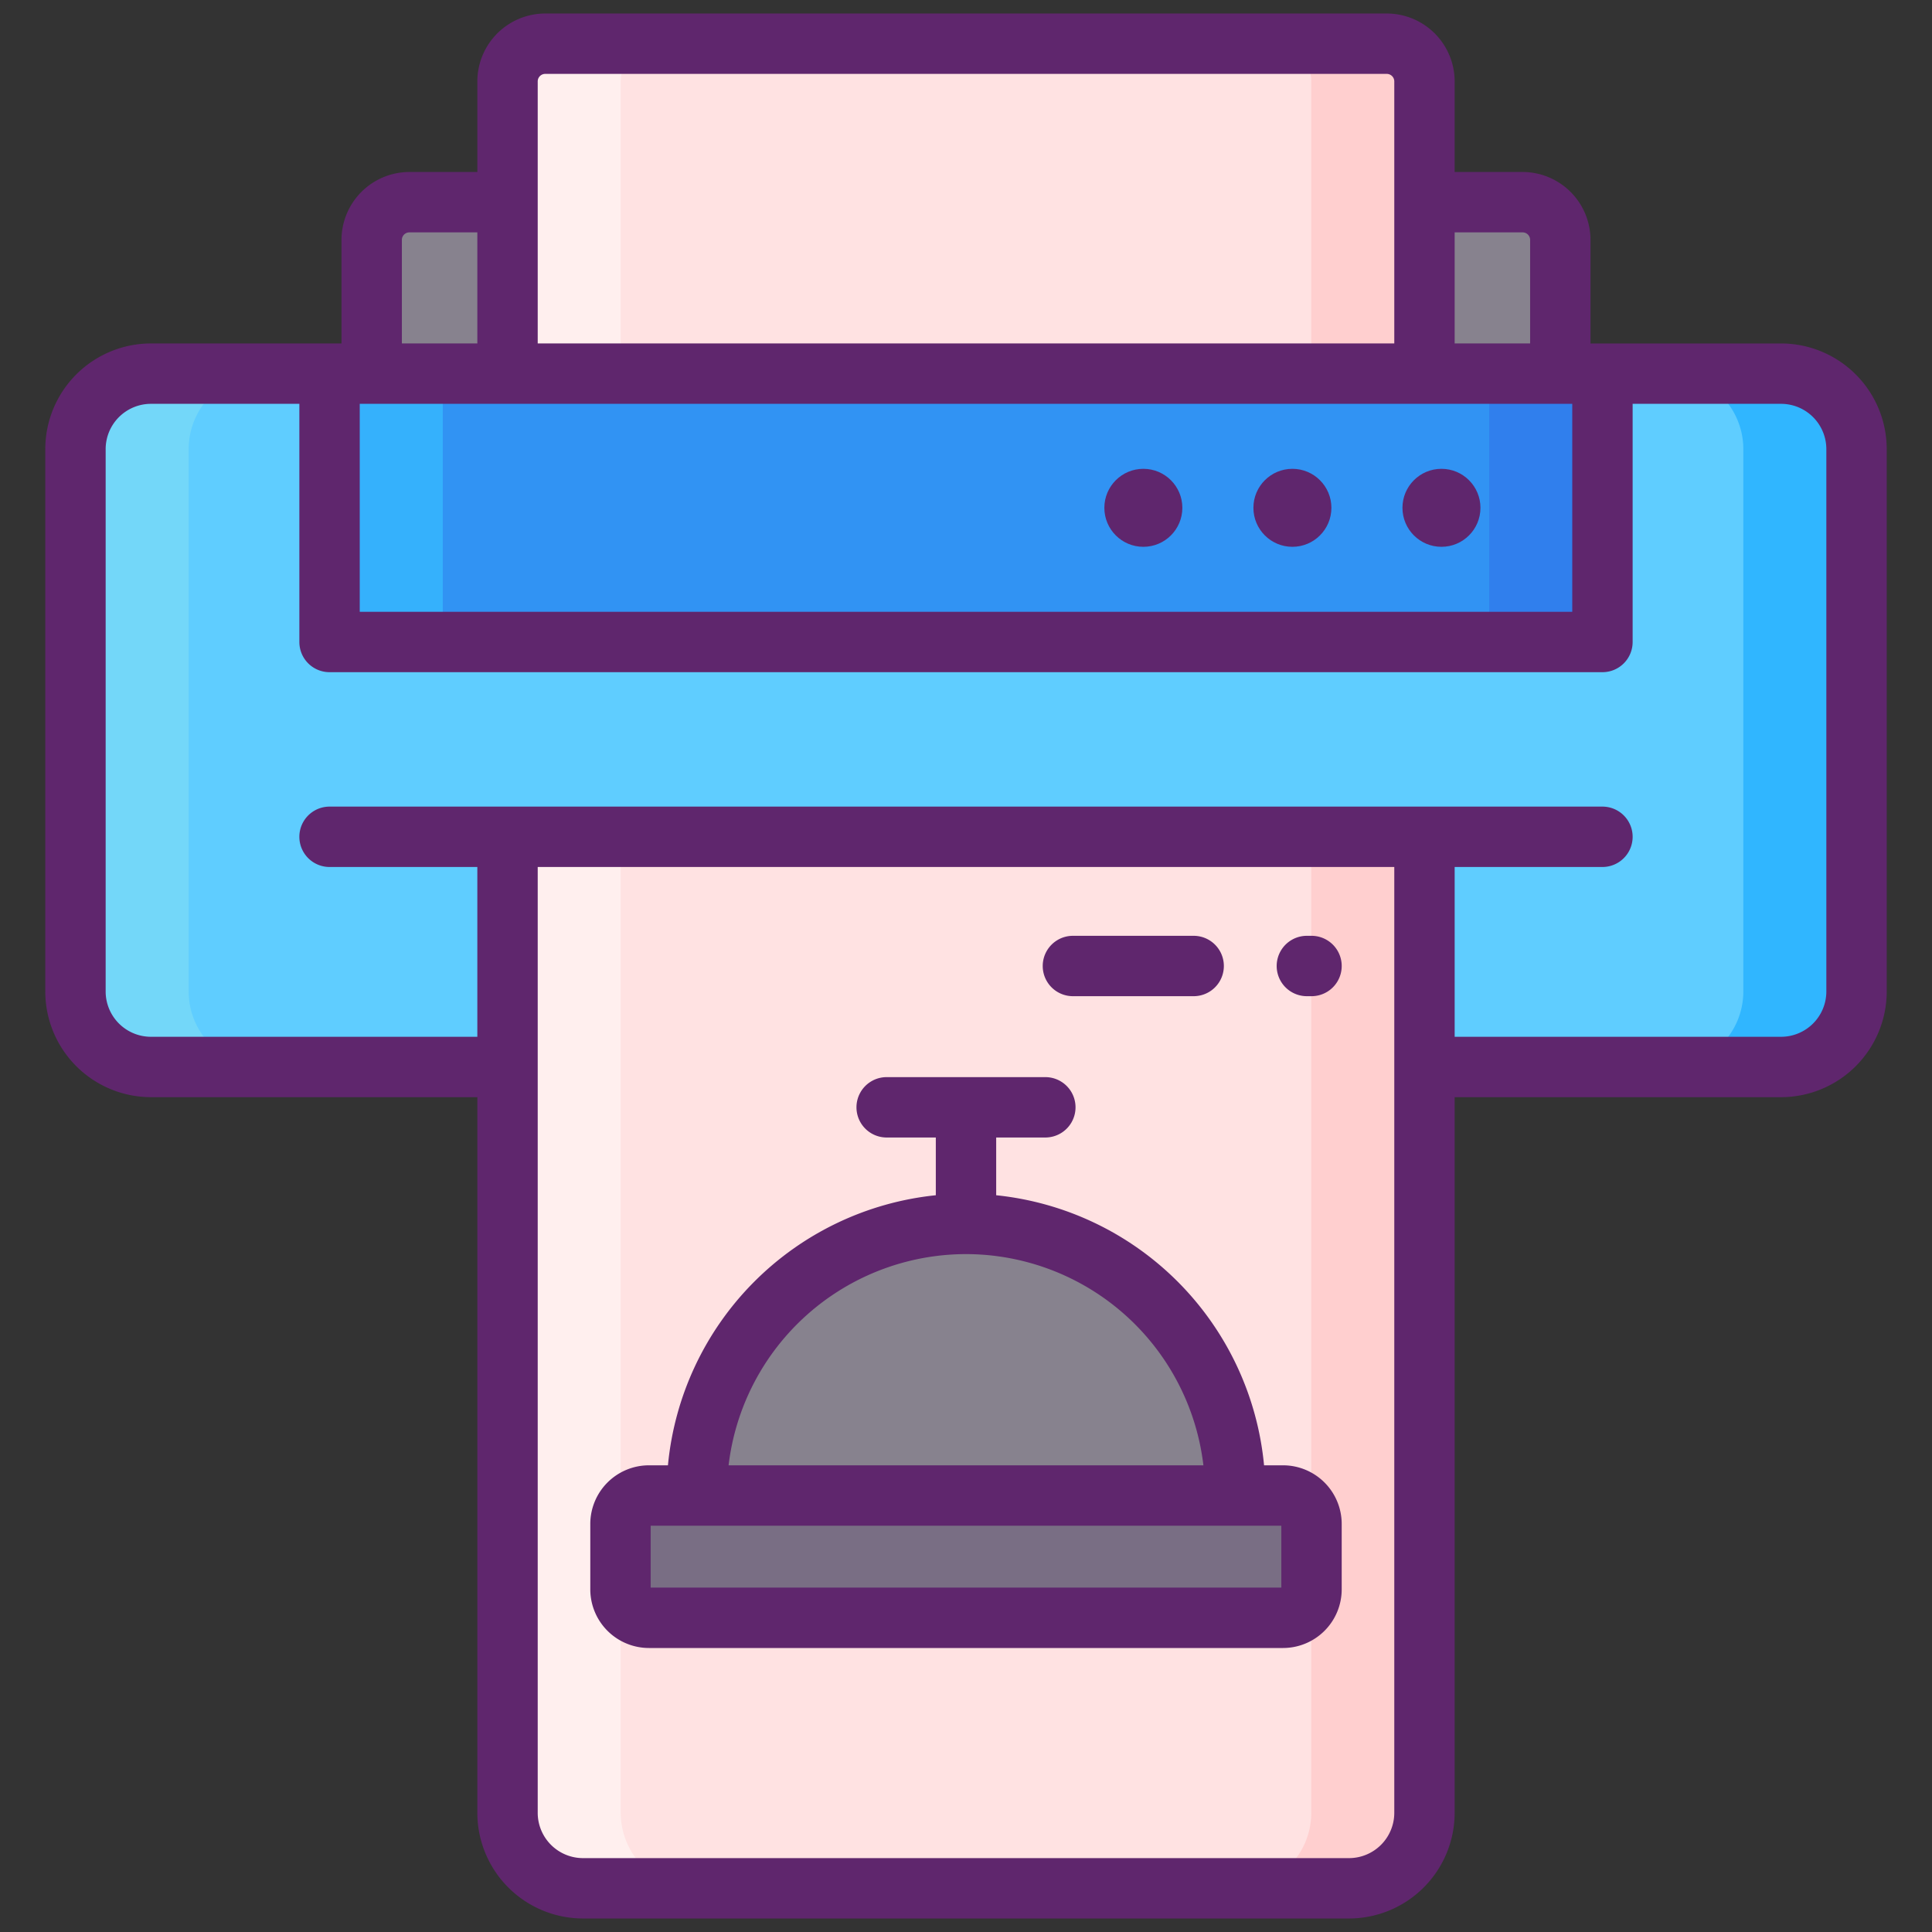 <svg xmlns="http://www.w3.org/2000/svg" viewBox="0 0 256 256"><rect x="0" y="0" width="256" height="256" fill="#333333" stroke="none"/><title>Foodies Expanded</title><path d="M246,59.51v71.87a10,10,0,0,1-10,10H188.75v-30.5H67.25v30.5H20a10,10,0,0,1-10-10V59.51a10,10,0,0,1,10-10H236A10,10,0,0,1,246,59.51Z" fill="#5fcdff"/><path d="M67.25,26.79V49.51h-18V31.79a5,5,0,0,1,5-5Z" fill="#87828e"/><path d="M206.75,31.79V49.51h-18V26.79h13A5,5,0,0,1,206.75,31.79Z" fill="#87828e"/><rect x="43.667" y="49.509" width="168.667" height="35.559" fill="#3193f3"/><path d="M67.25,110.88V240.21a10,10,0,0,0,10,10h101.5a10,10,0,0,0,10-10V110.88Z" fill="#ffe2e2"/><path d="M183.75,5.79H72.25a5,5,0,0,0-5,5V49.51h121.5V10.79A5,5,0,0,0,183.75,5.79Z" fill="#ffe2e2"/><path d="M35,49.51H20a10,10,0,0,0-10,10v71.87a10,10,0,0,0,10,10H35a10,10,0,0,1-10-10V59.51A10,10,0,0,1,35,49.51Z" fill="#73d7f9"/><path d="M82.25,240.21V110.88h-15V240.21a10,10,0,0,0,10,10h15A10,10,0,0,1,82.25,240.21Z" fill="#ffefee"/><path d="M82.25,10.79a5,5,0,0,1,5-5h-15a5,5,0,0,0-5,5V49.51h15Z" fill="#ffefee"/><path d="M236,49.51H221a10,10,0,0,1,10,10v71.87a10,10,0,0,1-10,10h15a10,10,0,0,0,10-10V59.51A10,10,0,0,0,236,49.51Z" fill="#30b6ff"/><path d="M183.75,5.79h-15a5,5,0,0,1,5,5V49.51h15V10.79A5,5,0,0,0,183.75,5.79Z" fill="#ffcfcf"/><path d="M173.75,141.38v98.83a10,10,0,0,1-10,10h15a10,10,0,0,0,10-10V110.88h-15Z" fill="#ffcfcf"/><rect x="82.217" y="198.162" width="91.566" height="16.204" rx="3.768" ry="3.768" fill="#796e84"/><path d="M128,162.175h0a35.671,35.671,0,0,1,35.671,35.671v.316a0,0,0,0,1,0,0H92.329a0,0,0,0,1,0,0v-.316A35.671,35.671,0,0,1,128,162.175Z" fill="#87828e"/><rect x="43.67" y="49.51" width="15" height="35.56" fill="#35b1fc"/><rect x="197.33" y="49.51" width="15" height="35.56" fill="#307fed"/><path d="M236,45.51c-25.645,0-25.221,0-25.25,0V31.79a9.011,9.011,0,0,0-9-9h-9v-12a9.011,9.011,0,0,0-9-9H72.25a9.011,9.011,0,0,0-9,9v12h-9a9.011,9.011,0,0,0-9,9V45.509H20a14.016,14.016,0,0,0-14,14v71.87a14.015,14.015,0,0,0,14,14H63.25v94.83a14.015,14.015,0,0,0,14,14h101.5a14.015,14.015,0,0,0,14-14V145.38H236a14.015,14.015,0,0,0,14-14V59.51A14.016,14.016,0,0,0,236,45.51Zm-188.333,8H208.333V81.068H47.667ZM201.75,30.79a1,1,0,0,1,1,1V45.509h-10V30.79Zm-130.5-20a1,1,0,0,1,1-1h111.5a1,1,0,0,1,1,1V45.509H71.25Zm-18,21a1,1,0,0,1,1-1h9V45.509h-10Zm131.5,208.42a6.006,6.006,0,0,1-6,6H77.25a6.006,6.006,0,0,1-6-6V114.88h113.5ZM242,131.38a6.007,6.007,0,0,1-6,6H192.75v-22.5h19.583a4,4,0,0,0,0-8H43.667a4,4,0,0,0,0,8H63.25v22.5H20a6.007,6.007,0,0,1-6-6V59.51a6.007,6.007,0,0,1,6-6H39.667V85.068a4,4,0,0,0,4,4H212.333a4,4,0,0,0,4-4V53.51H236a6.007,6.007,0,0,1,6,6Z" fill="#5f266d"/><circle cx="191" cy="67.288" r="5.167" fill="#5f266d"/><circle cx="171.25" cy="67.288" r="5.167" fill="#5f266d"/><circle cx="151.5" cy="67.288" r="5.167" fill="#5f266d"/><path d="M170.015,194.162h-2.521A39.737,39.737,0,0,0,132,158.376v-7.651h6.513a4,4,0,0,0,0-8H117.487a4,4,0,0,0,0,8H124v7.651a39.737,39.737,0,0,0-35.494,35.786H85.985a7.777,7.777,0,0,0-7.768,7.768V210.6a7.777,7.777,0,0,0,7.768,7.768h84.03a7.777,7.777,0,0,0,7.768-7.768V201.93A7.777,7.777,0,0,0,170.015,194.162ZM128,166.175a31.718,31.718,0,0,1,31.458,27.987H96.542A31.718,31.718,0,0,1,128,166.175Zm41.783,44.19H86.217v-8.2h83.566Z" fill="#5f266d"/><path d="M173.783,124h-.616a4,4,0,0,0,0,8h.616a4,4,0,1,0,0-8Z" fill="#5f266d"/><path d="M142.167,132h16a4,4,0,1,0,0-8h-16a4,4,0,0,0,0,8Z" fill="#5f266d"/></svg>